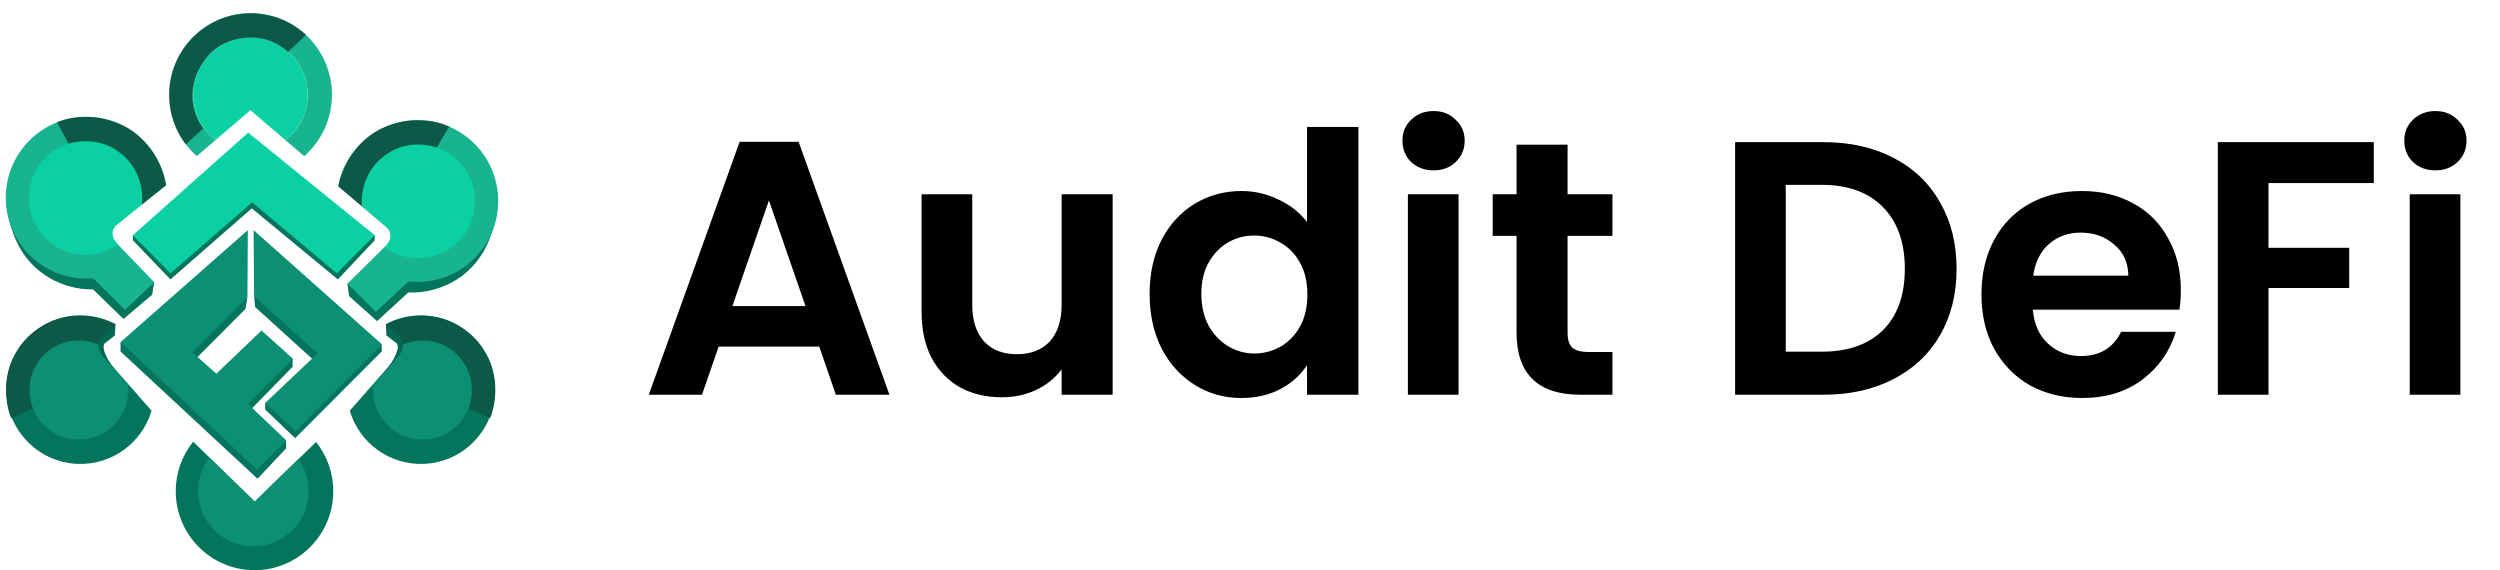 <svg width="171" height="39" viewBox="0 0 171 39" fill="none" xmlns="http://www.w3.org/2000/svg">
<path d="M10.403 20.151L10.54 19.299L0.44 13.277C0.577 18.633 4.444 19.849 6.361 19.787L8.442 21.811L10.403 20.151Z" fill="#C0C0C0"/>
<path d="M10.408 20.154L10.544 19.302L0.445 13.279C0.582 18.635 4.449 19.851 6.366 19.79L8.447 21.814L10.408 20.154Z" fill="#04755D"/>
<path fill-rule="evenodd" clip-rule="evenodd" d="M0.4 13.25C0.25 16.301 2.596 18.897 5.64 19.047C5.888 19.059 6.134 19.055 6.376 19.035L8.549 21.19L10.552 19.304L8.998 17.692L8.997 17.692L7.887 16.535C7.712 16.31 7.491 15.758 8.012 15.35L11.202 12.795L11.365 12.675C10.975 10.132 8.846 8.128 6.183 7.997C3.139 7.846 0.55 10.198 0.4 13.25Z" fill="#18B38F"/>
<path fill-rule="evenodd" clip-rule="evenodd" d="M9.704 13.981C9.713 13.9 9.72 13.818 9.724 13.735C9.83 11.589 8.18 9.764 6.04 9.658C3.9 9.553 2.079 11.206 1.974 13.352C1.868 15.497 3.518 17.322 5.658 17.428C6.554 17.473 7.395 17.208 8.076 16.728L7.998 16.645C7.403 16.002 7.769 15.497 8.027 15.325L9.704 13.981Z" fill="#0AD0A2"/>
<path d="M9.701 13.999L11.363 12.674C10.954 10.333 9.324 9.018 8.56 8.654C6.547 7.609 4.609 8.028 3.891 8.368L4.694 9.821C6.305 9.374 7.567 9.954 7.997 10.3C9.649 11.381 9.821 13.216 9.701 13.999Z" fill="black" fill-opacity="0.5"/>
<path d="M23.877 20.252L23.765 19.396L34.03 13.662C33.742 19.012 29.842 20.118 27.928 20.002L25.791 21.967L23.877 20.252Z" fill="#04755D"/>
<path fill-rule="evenodd" clip-rule="evenodd" d="M34.076 13.633C34.14 16.688 31.722 19.216 28.675 19.28C28.427 19.285 28.182 19.274 27.942 19.247L25.711 21.339L23.762 19.397L25.115 18.071C25.114 18.071 25.114 18.071 25.114 18.07L26.501 16.704C26.682 16.484 26.918 15.939 26.409 15.516L23.293 12.872L23.132 12.746C23.594 10.216 25.778 8.275 28.443 8.219C31.49 8.154 34.011 10.579 34.076 13.633Z" fill="#18B38F"/>
<path fill-rule="evenodd" clip-rule="evenodd" d="M24.754 14.102C24.747 14.02 24.743 13.938 24.741 13.855C24.696 11.707 26.396 9.929 28.538 9.884C30.68 9.839 32.453 11.543 32.499 13.691C32.544 15.839 30.843 17.616 28.701 17.662C27.804 17.68 26.972 17.393 26.304 16.894L26.384 16.813C26.997 16.187 26.645 15.672 26.392 15.493L24.754 14.102Z" fill="#0AD0A2"/>
<path d="M24.758 14.119L23.134 12.748C23.609 10.419 25.275 9.151 26.049 8.808C28.091 7.821 30.017 8.295 30.724 8.655L29.88 10.084C28.282 9.592 27.005 10.137 26.566 10.47C24.884 11.504 24.66 13.333 24.758 14.119Z" fill="black" fill-opacity="0.5"/>
<path fill-rule="evenodd" clip-rule="evenodd" d="M5.292 31.729C2.495 31.612 0.323 29.244 0.44 26.439C0.557 23.635 2.919 21.457 5.716 21.574C6.52 21.608 7.272 21.828 7.934 22.19L6.898 23.045C6.748 23.247 6.596 23.815 7.186 24.472L10.367 28.091C9.726 30.276 7.665 31.829 5.292 31.729Z" fill="#04755D"/>
<path d="M7.865 22.938L7.895 22.225L6.122 22.956L6.576 24.43L8.665 26.268C6.911 24.325 6.967 23.575 7.214 23.443L7.865 22.938Z" fill="#036853"/>
<path fill-rule="evenodd" clip-rule="evenodd" d="M8.757 26.332L7.101 24.451C6.948 24.278 6.73 23.924 6.721 23.556C6.354 23.398 5.954 23.304 5.532 23.286C3.665 23.208 2.089 24.662 2.011 26.533C1.933 28.405 3.383 29.985 5.249 30.064C7.116 30.142 8.692 28.688 8.771 26.817C8.777 26.653 8.773 26.491 8.757 26.332Z" fill="#0C8F73"/>
<path d="M0.769 28.608L2.251 27.936C1.971 27.337 1.993 26.522 2.038 26.19C2.302 24.464 3.655 23.647 4.299 23.455C5.338 23.101 6.348 23.375 6.723 23.556C6.715 23.325 6.814 23.135 6.865 23.069L7.895 22.227C7.479 21.933 6.647 21.735 6.284 21.673C3.569 21.23 1.783 22.966 1.229 23.889C0.017 25.689 0.417 27.785 0.769 28.608Z" fill="#0C5947"/>
<path fill-rule="evenodd" clip-rule="evenodd" d="M29 31.729C31.797 31.612 33.969 29.244 33.852 26.439C33.735 23.635 31.373 21.457 28.576 21.574C27.772 21.608 27.02 21.828 26.358 22.19L27.394 23.045C27.544 23.247 27.696 23.815 27.106 24.472L23.925 28.091C24.566 30.276 26.627 31.829 29 31.729Z" fill="#04755D"/>
<path d="M26.428 22.938L26.398 22.225L28.171 22.956L27.717 24.43L25.628 26.268C27.382 24.325 27.326 23.575 27.079 23.443L26.428 22.938Z" fill="#036853"/>
<path fill-rule="evenodd" clip-rule="evenodd" d="M25.535 26.333L27.192 24.452C27.345 24.278 27.563 23.924 27.572 23.556C27.938 23.399 28.338 23.305 28.76 23.287C30.627 23.209 32.203 24.662 32.281 26.534C32.359 28.405 30.91 29.986 29.043 30.064C27.176 30.142 25.599 28.689 25.521 26.817C25.515 26.653 25.519 26.492 25.535 26.333Z" fill="#0C8F73"/>
<path d="M33.524 28.607L32.042 27.936C32.321 27.337 32.3 26.522 32.254 26.19C31.99 24.464 30.637 23.647 29.993 23.455C28.954 23.101 27.944 23.375 27.569 23.556C27.578 23.324 27.478 23.134 27.427 23.068L26.397 22.226C26.813 21.933 27.645 21.735 28.008 21.672C30.723 21.23 32.509 22.966 33.063 23.889C34.276 25.689 33.875 27.785 33.524 28.607Z" fill="#0C5947"/>
<path fill-rule="evenodd" clip-rule="evenodd" d="M13.214 30.21L17.434 34.322L17.653 34.097L21.62 30.231C22.356 31.155 22.796 32.325 22.796 33.599C22.796 36.582 20.384 39 17.409 39C14.433 39 12.021 36.582 12.021 33.599C12.021 32.316 12.468 31.137 13.214 30.21Z" fill="#04755D"/>
<path fill-rule="evenodd" clip-rule="evenodd" d="M14.327 31.292L17.425 34.311L17.644 34.085L20.407 31.393C20.848 32.012 21.107 32.77 21.107 33.588C21.107 35.679 19.416 37.374 17.33 37.374C15.245 37.374 13.554 35.679 13.554 33.588C13.554 32.725 13.842 31.929 14.327 31.292Z" fill="#0C8F73"/>
<path fill-rule="evenodd" clip-rule="evenodd" d="M14.739 9.582L13.46 10.676C12.301 9.653 11.569 8.154 11.569 6.484C11.569 3.4 14.062 0.901 17.138 0.901C20.213 0.901 22.706 3.4 22.706 6.484C22.706 8.158 21.971 9.66 20.807 10.683L19.525 9.585C20.451 8.868 21.047 7.743 21.047 6.479C21.047 4.313 19.295 2.556 17.134 2.556C14.972 2.556 13.22 4.313 13.22 6.479C13.22 7.742 13.815 8.865 14.739 9.582Z" fill="#18B38F"/>
<path fill-rule="evenodd" clip-rule="evenodd" d="M21.046 6.479C21.046 7.744 20.45 8.869 19.523 9.586L17.112 7.523L17.023 7.628L14.738 9.582C13.814 8.865 13.22 7.742 13.22 6.479C13.22 4.313 14.972 2.556 17.133 2.556C19.294 2.556 21.046 4.313 21.046 6.479Z" fill="#0AD0A2"/>
<path fill-rule="evenodd" clip-rule="evenodd" d="M12.702 9.877L13.902 8.787C13.29 8.034 12.478 6.013 14.124 3.959C14.51 3.391 15.794 2.33 17.846 2.632C18.175 2.676 19.005 2.924 19.694 3.56L20.935 2.384C19.942 1.467 18.616 0.906 17.158 0.905C14.075 0.903 11.574 3.406 11.572 6.497C11.571 7.767 11.992 8.938 12.702 9.877Z" fill="black" fill-opacity="0.5"/>
<path d="M17.448 21L21.588 24.756L22.167 24.492V23.327L19.051 20.551L17.382 20.275L17.448 21Z" fill="#04755D"/>
<path d="M20.016 25.086L17.119 28.051L16.356 27.715L17.346 26.624L18.483 25.533L20.016 24.541V25.086Z" fill="#04755D"/>
<path d="M16.79 21.132L13.306 24.625L12.962 24.291L12.715 24.043L14.841 21.837L16.921 20.341L16.79 21.132Z" fill="#04755D"/>
<path d="M18.137 28.012V27.566L25.283 23.6L26.099 23.55L26.123 24.021L20.189 29.971L18.137 28.012Z" fill="#04755D"/>
<path d="M8.246 24.046V23.401H8.765L17.766 29.946L19.571 30.144V30.665L17.617 32.747L8.246 24.046Z" fill="#04755D"/>
<path d="M9.088 16.435V16.088L11.808 15.865L17.05 11.824L24.171 16.113L25.63 16.088V16.435L23.108 19.112L17.223 14.254L11.659 19.112L9.088 16.435Z" fill="#04755D"/>
<path d="M16.976 9.073L9.088 16.089L11.659 18.692L17.247 13.833L23.034 18.692L25.63 16.089L16.976 9.073Z" fill="#0AD0A2"/>
<path d="M16.95 15.741L8.246 23.401L17.593 32.127L19.571 30.119L16.95 27.615L20.041 24.541L17.889 22.608L14.799 25.558L13.142 24.095C14.411 22.831 16.922 20.301 16.922 20.341C16.922 20.381 16.95 17.295 16.95 15.741Z" fill="#0C8F73"/>
<path d="M17.382 20.275L17.346 15.741L26.123 23.55L20.214 29.499L18.137 27.566L21.722 24.17L17.382 20.275Z" fill="#0C8F73"/>
<path d="M56.036 23.708H49.155L48.016 27H44.378L50.59 9.699H54.625L60.838 27H57.175L56.036 23.708ZM55.095 20.936L52.595 13.708L50.096 20.936H55.095ZM76.105 13.288V27H72.615V25.267C72.169 25.861 71.584 26.332 70.858 26.678C70.148 27.008 69.373 27.173 68.531 27.173C67.458 27.173 66.51 26.951 65.684 26.505C64.859 26.043 64.208 25.375 63.729 24.5C63.267 23.609 63.036 22.553 63.036 21.332V13.288H66.501V20.837C66.501 21.926 66.774 22.767 67.318 23.361C67.863 23.939 68.605 24.228 69.546 24.228C70.503 24.228 71.254 23.939 71.798 23.361C72.343 22.767 72.615 21.926 72.615 20.837V13.288H76.105ZM78.633 20.094C78.633 18.708 78.905 17.479 79.45 16.406C80.011 15.334 80.77 14.509 81.727 13.931C82.684 13.354 83.748 13.065 84.92 13.065C85.811 13.065 86.661 13.263 87.469 13.659C88.278 14.039 88.921 14.55 89.4 15.194V8.684H92.915V27H89.4V24.97C88.971 25.647 88.368 26.192 87.593 26.604C86.817 27.017 85.918 27.223 84.895 27.223C83.74 27.223 82.684 26.926 81.727 26.332C80.77 25.738 80.011 24.904 79.45 23.832C78.905 22.743 78.633 21.497 78.633 20.094ZM89.424 20.144C89.424 19.302 89.26 18.584 88.93 17.99C88.6 17.38 88.154 16.918 87.593 16.604C87.032 16.274 86.43 16.109 85.786 16.109C85.142 16.109 84.549 16.266 84.004 16.58C83.459 16.893 83.014 17.355 82.667 17.966C82.337 18.56 82.172 19.269 82.172 20.094C82.172 20.919 82.337 21.645 82.667 22.273C83.014 22.883 83.459 23.353 84.004 23.683C84.565 24.013 85.159 24.178 85.786 24.178C86.43 24.178 87.032 24.022 87.593 23.708C88.154 23.378 88.6 22.916 88.93 22.322C89.26 21.711 89.424 20.985 89.424 20.144ZM98.056 11.654C97.446 11.654 96.934 11.464 96.522 11.085C96.126 10.689 95.928 10.202 95.928 9.624C95.928 9.047 96.126 8.568 96.522 8.189C96.934 7.793 97.446 7.595 98.056 7.595C98.667 7.595 99.17 7.793 99.566 8.189C99.979 8.568 100.185 9.047 100.185 9.624C100.185 10.202 99.979 10.689 99.566 11.085C99.17 11.464 98.667 11.654 98.056 11.654ZM99.764 13.288V27H96.299V13.288H99.764ZM107.222 16.134V22.767C107.222 23.23 107.329 23.568 107.544 23.782C107.775 23.98 108.155 24.079 108.683 24.079H110.291V27H108.113C105.193 27 103.732 25.581 103.732 22.743V16.134H102.099V13.288H103.732V9.897H107.222V13.288H110.291V16.134H107.222ZM124.721 9.723C126.536 9.723 128.128 10.078 129.498 10.788C130.884 11.497 131.948 12.512 132.691 13.832C133.45 15.136 133.83 16.654 133.83 18.387C133.83 20.119 133.45 21.637 132.691 22.941C131.948 24.228 130.884 25.226 129.498 25.936C128.128 26.645 126.536 27 124.721 27H118.682V9.723H124.721ZM124.597 24.055C126.412 24.055 127.815 23.559 128.805 22.57C129.795 21.579 130.29 20.185 130.29 18.387C130.29 16.588 129.795 15.185 128.805 14.179C127.815 13.156 126.412 12.644 124.597 12.644H122.147V24.055H124.597ZM149.17 19.847C149.17 20.342 149.137 20.787 149.071 21.183H139.047C139.13 22.174 139.476 22.949 140.087 23.51C140.697 24.071 141.448 24.352 142.339 24.352C143.626 24.352 144.542 23.799 145.086 22.693H148.824C148.428 24.013 147.669 25.102 146.547 25.96C145.425 26.802 144.047 27.223 142.413 27.223C141.093 27.223 139.905 26.934 138.849 26.357C137.809 25.762 136.993 24.929 136.399 23.857C135.821 22.784 135.532 21.546 135.532 20.144C135.532 18.725 135.821 17.479 136.399 16.406C136.976 15.334 137.785 14.509 138.824 13.931C139.864 13.354 141.06 13.065 142.413 13.065C143.717 13.065 144.88 13.345 145.903 13.906C146.943 14.467 147.743 15.268 148.304 16.307C148.882 17.33 149.17 18.51 149.17 19.847ZM145.581 18.857C145.565 17.966 145.243 17.256 144.616 16.728C143.989 16.184 143.222 15.911 142.314 15.911C141.456 15.911 140.73 16.175 140.136 16.703C139.559 17.215 139.204 17.933 139.072 18.857H145.581ZM162.368 9.723V12.52H155.165V16.951H160.685V19.698H155.165V27H151.7V9.723H162.368ZM166.582 11.654C165.972 11.654 165.46 11.464 165.048 11.085C164.652 10.689 164.454 10.202 164.454 9.624C164.454 9.047 164.652 8.568 165.048 8.189C165.46 7.793 165.972 7.595 166.582 7.595C167.193 7.595 167.696 7.793 168.092 8.189C168.505 8.568 168.711 9.047 168.711 9.624C168.711 10.202 168.505 10.689 168.092 11.085C167.696 11.464 167.193 11.654 166.582 11.654ZM168.29 13.288V27H164.825V13.288H168.29Z" fill="black"/>
</svg>
